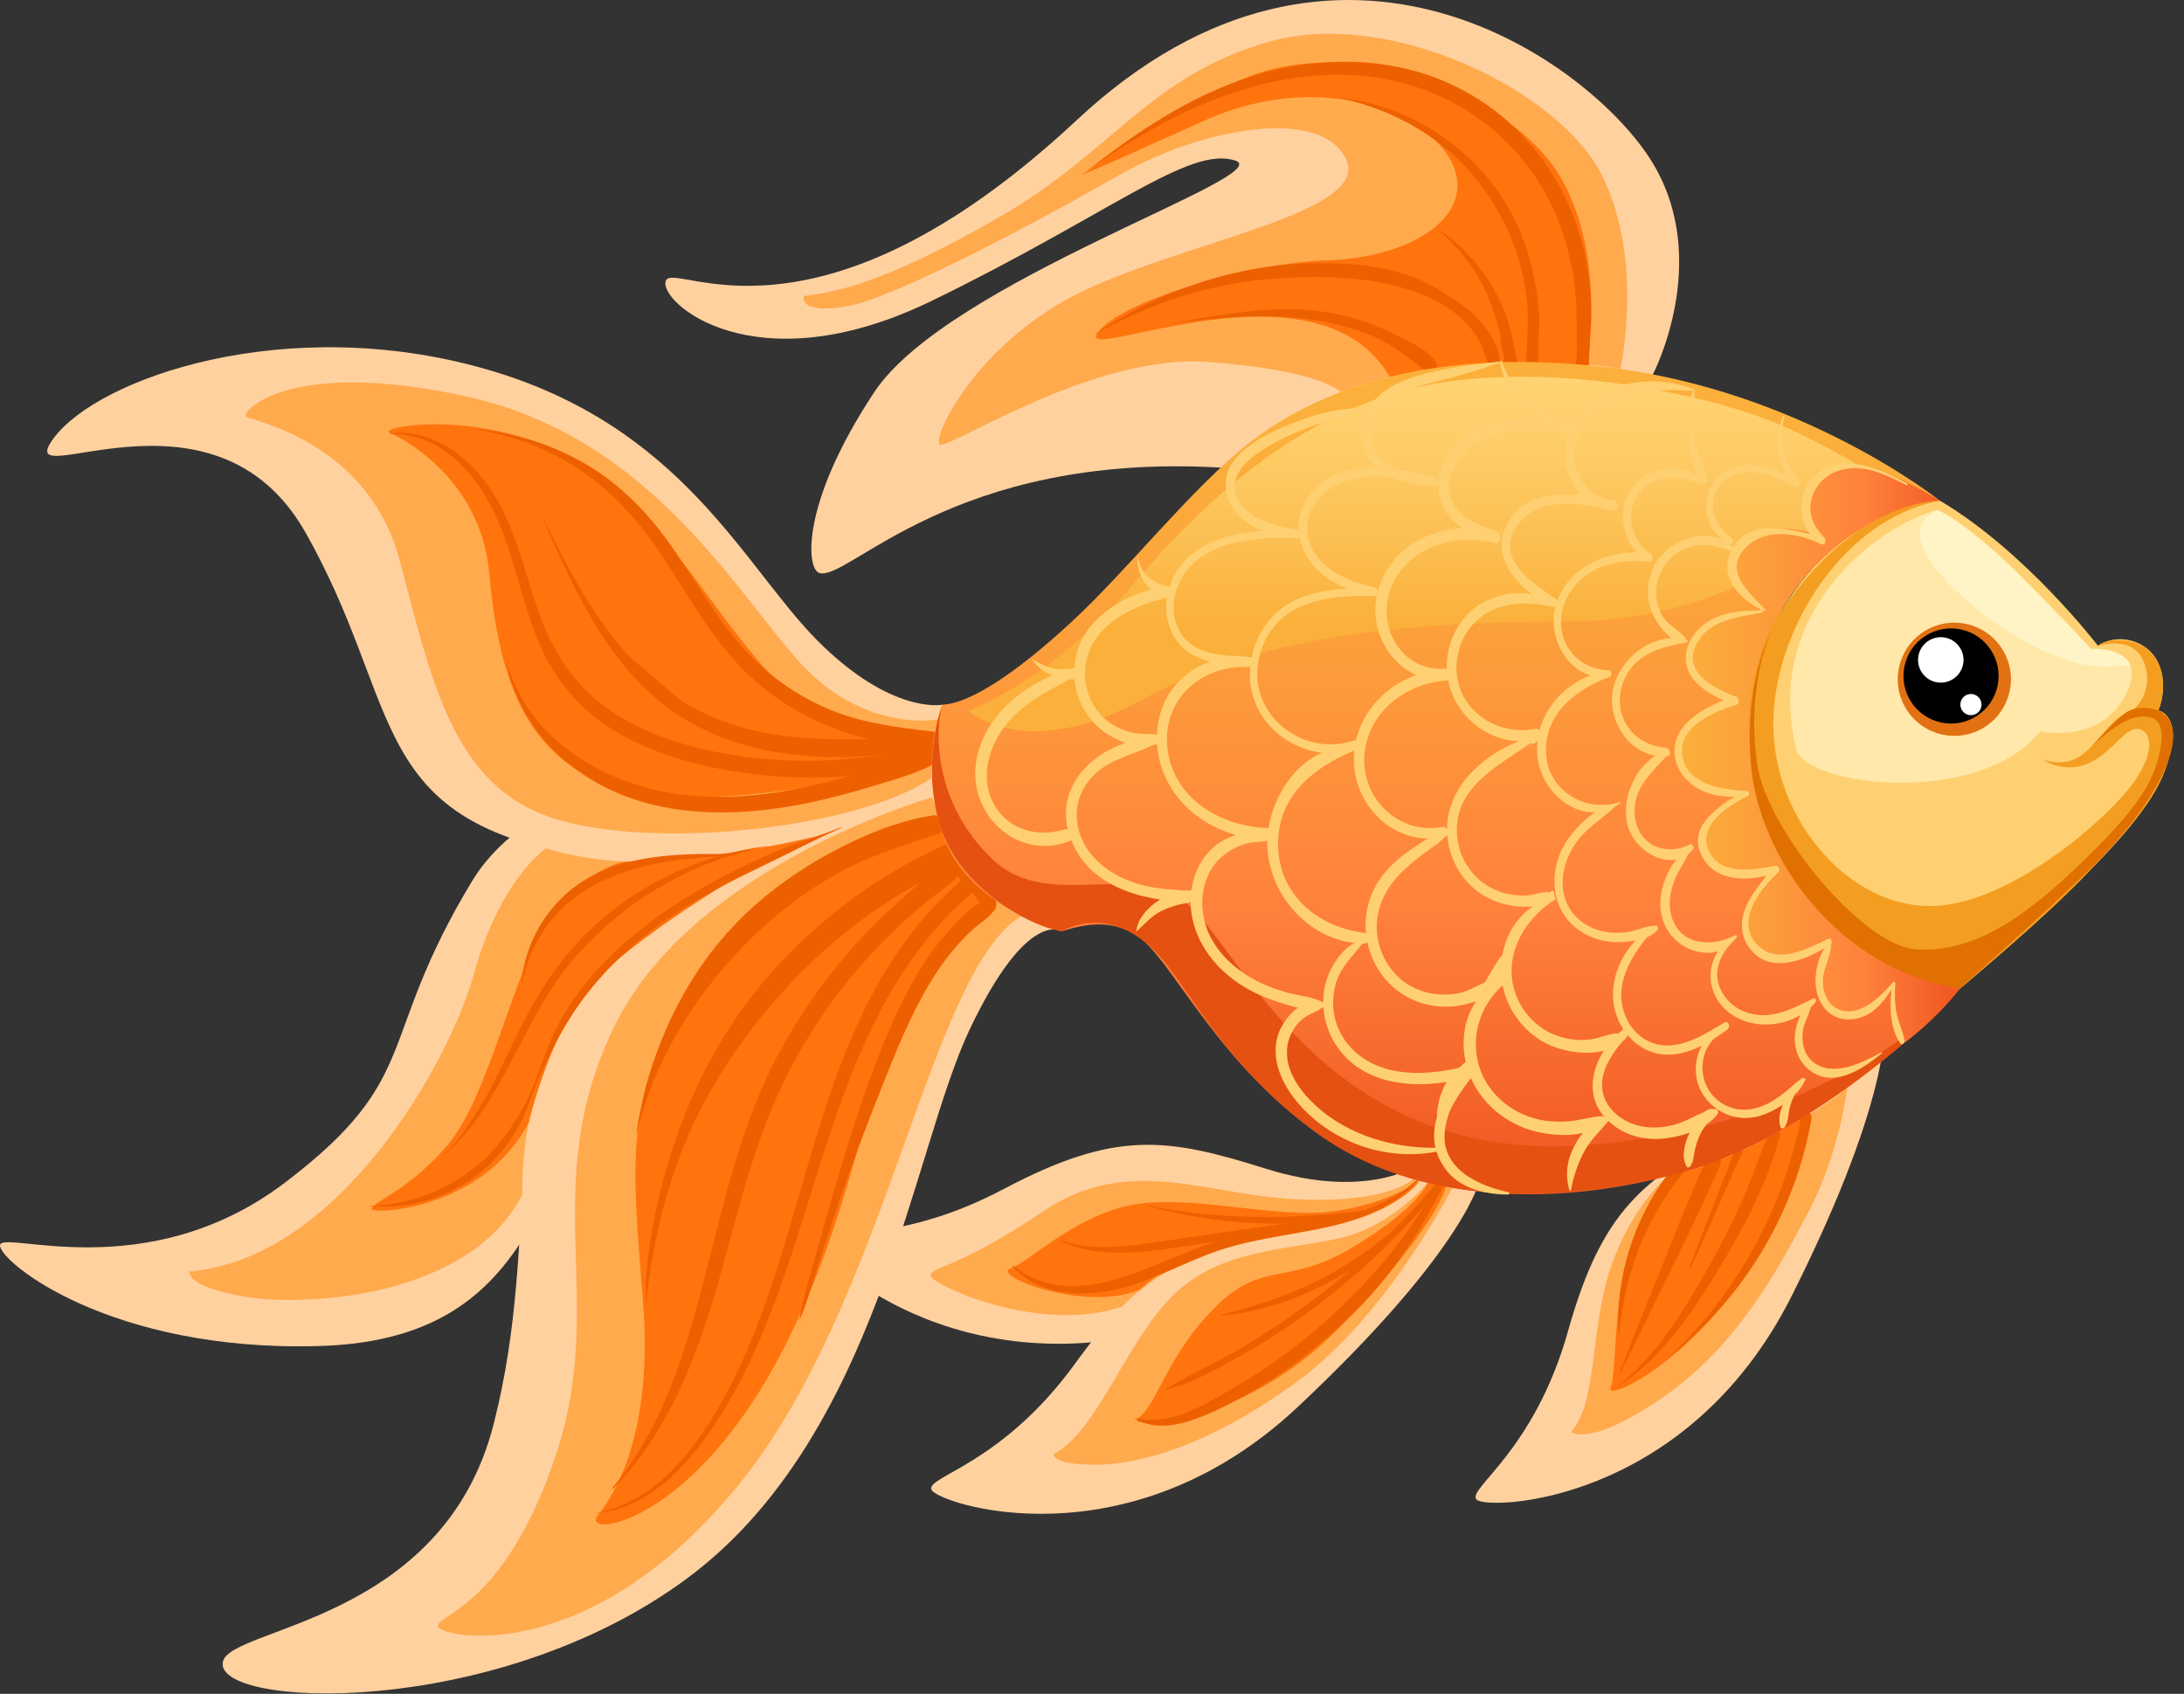 <svg width="196" height="152" viewBox="0 0 196 152" fill="none" xmlns="http://www.w3.org/2000/svg">
<rect x="0" y="0" width="196" height="152" fill="#333333" stroke="none"/>
<path d="M164.787 91.635C164.787 91.635 163.903 96.952 155.684 101.376C147.466 105.801 143.781 108.559 140.732 119.418C137.682 130.278 131.677 133.565 132.5 134.56C133.322 135.556 151.356 135.105 160.808 116.267C170.261 97.432 169.107 91.227 169.107 91.227C169.107 91.227 166.068 88.714 164.787 91.635Z" fill="#FFD19F"/>
<path d="M149.773 105.499C149.773 105.499 146.625 107.886 144.633 113.514C142.641 119.143 143.42 125.813 140.996 128.497C140.996 128.497 142.555 129.968 149.137 125.466C155.719 120.961 159.444 114.206 162.301 108.751C165.158 103.296 165.775 97.59 165.775 97.59C165.775 97.59 162.189 101.291 149.773 105.496V105.499Z" fill="#FFAA4D"/>
<path d="M150.956 105.203C150.956 105.203 146.886 109.013 145.845 113.517C144.806 118.022 145.065 123.13 144.545 124.516C144.024 125.901 151.762 122.177 156.899 113.862C162.039 105.547 162.125 100.004 162.125 100.004C162.125 100.004 156.104 104.076 150.953 105.2L150.956 105.203Z" fill="#FF740D"/>
<path d="M161.727 99.969C161.671 100.098 161.617 100.226 161.561 100.354C161.524 100.439 161.529 100.552 161.569 100.64C159.93 108.653 155.762 116.223 149.759 121.79C149.754 121.792 149.759 121.8 149.765 121.795C156.512 116.436 161.078 108.898 162.573 100.397C162.661 99.895 161.991 99.342 161.724 99.967L161.727 99.969Z" fill="#ED6000"/>
<path d="M158.878 101.433C157.967 103.486 157.278 105.63 156.368 107.686C155.444 109.771 154.408 111.806 153.281 113.787C151.103 117.616 148.625 121.779 145.057 124.484C145.047 124.492 145.057 124.505 145.068 124.497C148.918 122.059 151.612 118.188 153.962 114.356C156.315 110.522 158.63 106.236 159.748 101.855C159.885 101.321 159.148 100.829 158.881 101.43L158.878 101.433Z" fill="#ED6000"/>
<path d="M154.44 103.569C154.4 103.318 154.221 103.093 153.941 103.205C153.257 103.48 153.11 104.1 152.825 104.743C152.443 105.603 152.08 106.468 151.706 107.331C150.916 109.16 150.197 111.018 149.455 112.866C148.059 116.334 146.638 119.798 145.311 123.293C145.3 123.322 145.34 123.33 145.351 123.306C146.993 120.078 148.555 116.81 150.147 113.558C150.977 111.859 151.834 110.172 152.619 108.45C153.014 107.579 153.412 106.711 153.805 105.841C154.146 105.085 154.571 104.415 154.44 103.571V103.569Z" fill="#ED6000"/>
<path d="M151.039 103.686C147.159 107.974 144.943 113.861 145.266 119.664C145.266 119.701 145.327 119.688 145.33 119.658C145.816 113.992 147.947 108.756 151.714 104.471C152.117 104.011 151.514 103.162 151.039 103.688V103.686Z" fill="#ED6000"/>
<path d="M156.298 102.111C155.767 102.749 155.545 103.633 155.244 104.397C154.833 105.443 154.421 106.49 154.01 107.537C153.201 109.601 152.411 111.67 151.618 113.739C151.583 113.827 151.711 113.841 151.743 113.766C152.616 111.822 153.495 109.884 154.352 107.934C154.787 106.946 155.222 105.956 155.655 104.965C156.042 104.081 156.565 103.208 156.688 102.247C156.718 102.02 156.424 101.956 156.296 102.108L156.298 102.111Z" fill="#ED6000"/>
<path d="M127.058 104.634C127.058 104.634 122.54 107.681 113.625 104.885C104.709 102.089 100.143 101.374 90.058 106.711C79.973 112.046 73.421 110.044 73.255 111.317C73.09 112.594 85.85 125.122 106.207 118.831C126.567 112.54 130.332 107.427 130.332 107.427C130.332 107.427 130.083 103.526 127.055 104.631L127.058 104.634Z" fill="#FFD19F"/>
<path d="M128.692 104.505C128.692 104.505 126.03 109.192 116.789 110.513C107.547 111.835 103.139 113.154 96.533 122.297C89.927 131.439 83.158 132.454 83.588 133.674C84.018 134.894 101.102 140.683 116.465 126.259C131.829 111.835 132.887 105.614 132.887 105.614C132.887 105.614 130.9 102.209 128.692 104.508V104.505Z" fill="#FFD19F"/>
<path d="M128.177 106.068C128.177 106.068 125.058 109.966 120.295 111.09C115.531 112.217 109.47 112.044 105.224 116.286C100.982 120.529 98.554 128.326 94.571 130.489C94.571 130.489 94.224 131.354 98.034 131.442C101.844 131.528 108.266 129.92 116.394 123.995C124.524 118.067 130.329 106.605 130.329 106.605C130.329 106.605 129.384 106.586 128.171 106.068H128.177Z" fill="#FFAA4D"/>
<path d="M126.791 105.812C126.791 105.812 124.799 107.974 116.487 107.627C108.172 107.28 101.331 103.47 93.537 108.754C85.743 114.038 83.223 113.691 83.572 114.556C83.925 115.421 93.366 119.755 100.728 117.242C100.728 117.242 102.952 114.684 107.729 112.54C112.506 110.399 116.885 110.919 119.913 109.889C122.941 108.855 125.226 107.945 127.44 105.99L126.794 105.814L126.791 105.812Z" fill="#FFAA4D"/>
<path d="M128.177 106.068C128.177 106.068 127.397 108.319 121.421 111.913C115.446 115.507 113.368 112.997 109.037 117.325C104.706 121.656 103.841 126.072 102.196 127.199C100.552 128.326 111.398 128.259 120.297 119.037C129.197 109.814 129.76 106.468 129.76 106.468C129.76 106.468 128.786 106.415 128.179 106.068H128.177Z" fill="#FF740D"/>
<path d="M127.437 105.988C127.437 105.988 124.065 108.319 118.933 108.775C113.801 109.229 106.266 107.088 101.265 108.19C96.263 109.296 92.432 113.192 90.678 113.84C88.923 114.489 97.497 117.803 102.303 115.723C102.303 115.723 104.253 113.707 107.724 112.537C111.195 111.371 115.705 110.716 117.224 110.457C118.743 110.201 124.508 109.368 127.435 105.985L127.437 105.988Z" fill="#FF740D"/>
<path d="M129.186 105.865C129.165 105.908 129.138 105.95 129.117 105.993C129.058 106.001 128.997 106.036 128.94 106.102C127.645 107.667 126.268 109.162 124.826 110.594C123.325 111.83 121.718 112.941 120.089 113.918C116.81 115.886 113.264 117.055 109.579 117.99C109.55 117.998 109.537 118.054 109.577 118.051C113.545 117.76 117.454 116.201 120.85 114.185C120.943 114.129 121.032 114.073 121.122 114.017C120.174 114.828 119.203 115.613 118.215 116.374C116.081 118.011 113.841 119.496 111.539 120.882C109.299 122.23 106.856 123.266 104.65 124.657C104.621 124.676 104.618 124.735 104.666 124.721C107.12 124.088 109.531 122.689 111.721 121.448C113.988 120.163 116.159 118.703 118.241 117.138C121.76 114.492 124.957 111.475 127.859 108.177C125.146 112.546 121.536 116.447 117.622 119.723C115.411 121.571 113.024 123.194 110.533 124.641C107.857 126.195 105.029 127.968 101.833 127.247C101.825 127.247 101.815 127.258 101.823 127.263C104.335 128.887 107.825 127.229 110.172 126.059C112.885 124.705 115.422 123.034 117.785 121.135C120.233 119.167 122.551 116.949 124.497 114.473C126.476 111.958 128.169 109.066 129.653 106.233C129.84 105.878 129.402 105.472 129.194 105.865H129.186Z" fill="#ED6000"/>
<path d="M127.33 105.723C125.939 107.039 124.321 107.92 122.58 108.553C122.292 108.612 122.006 108.668 121.718 108.724C115.445 109.426 109.152 109.461 102.936 108.158C102.917 108.153 102.896 108.185 102.92 108.193C106.984 109.317 111.224 109.907 115.435 109.787C113.427 110.081 111.414 110.35 109.403 110.641C106.957 110.994 104.511 111.373 102.06 111.699C99.729 112.008 97.409 112.059 95.153 111.304C95.123 111.293 95.086 111.344 95.118 111.36C99.379 113.341 104.514 112.038 108.952 111.44C109.019 111.432 109.085 111.424 109.149 111.413C103.304 113.223 96.608 118.024 90.899 113.576C90.872 113.557 90.83 113.6 90.854 113.624C92.931 115.95 96.183 116.363 99.123 115.918C102.669 115.378 105.849 113.442 109.2 112.278C113.771 110.687 118.949 110.727 123.272 108.751C123.573 108.633 123.875 108.508 124.171 108.374C124.217 108.353 124.236 108.305 124.228 108.27C125.368 107.645 126.438 106.852 127.405 105.811C127.461 105.75 127.392 105.667 127.328 105.726L127.33 105.723Z" fill="#ED6000"/>
<path d="M148.336 33.598C148.336 33.598 153.642 23.489 148.336 14.656C143.031 5.823 120.167 -11.196 96.653 10.758C73.14 32.711 60.537 23.358 59.76 25.176C58.981 26.995 67.597 34.789 83.621 26.995C99.644 19.201 106.658 13.094 110.816 14.394C114.973 15.695 85.094 25.176 78.467 35.179C71.843 45.181 72.35 51.063 73.53 51.418C76.128 52.198 85.407 40.564 109.542 41.963C133.677 43.362 148.336 33.595 148.336 33.595V33.598Z" fill="#FFD19F"/>
<path d="M145.428 33.114C145.428 33.114 147.578 23.358 143.768 15.737C139.957 8.117 124.802 0.755 114.063 3.698C103.323 6.643 99.946 13.572 89.727 19.459C79.508 25.35 75.089 26.215 72.147 26.562C72.147 26.562 71.541 28.207 75.872 27.515C80.203 26.824 93.278 19.806 100.554 15.649C107.83 11.492 118.655 9.5 120.821 14.349C122.986 19.198 105.577 21.796 96.485 26.474C87.391 31.152 83.61 39.379 84.331 39.897C85.052 40.417 98.044 31.726 108.351 32.476C118.658 33.227 120.303 35.184 120.303 35.184C120.303 35.184 130.9 30.658 145.434 33.112L145.428 33.114Z" fill="#FFAA4D"/>
<path d="M142.446 32.7C142.446 32.7 144.198 23.035 140.04 15.889C135.883 8.744 121.333 2.443 110.874 7.38C100.416 12.317 99.377 14.266 97.105 15.694C97.105 15.694 97.43 15.63 108.081 10.824C118.735 6.018 128.738 10.303 130.492 15.046C132.246 19.788 126.075 23.165 119.125 23.36C112.175 23.555 100.354 27.064 98.469 29.921C96.587 32.778 118.228 22.631 124.716 33.811C124.716 33.811 133.255 33.461 142.443 32.703L142.446 32.7Z" fill="#FF740D"/>
<path d="M142.737 26.509C142.617 24.471 142.24 22.437 141.594 20.498C140.31 16.643 138.006 13.137 134.887 10.52C128.019 4.758 118.719 4.368 110.589 7.463C105.807 9.284 101.508 12.229 97.505 15.372C97.5 15.374 97.505 15.382 97.51 15.377C104.664 10.221 113.27 5.991 122.332 6.817C130.345 7.545 137.271 12.683 140.022 20.285C140.721 22.218 141.18 24.226 141.383 26.274C141.485 27.315 141.498 28.356 141.493 29.403C141.487 30.487 141.597 31.51 141.423 32.594C141.357 33.005 141.971 33.085 142.051 32.687C142.254 31.673 142.62 30.65 142.721 29.625C142.822 28.597 142.804 27.539 142.742 26.509H142.737Z" fill="#ED6000"/>
<path d="M137.469 23.993C136.793 21.235 135.581 18.536 133.803 16.309C130.532 12.213 125.662 9.415 120.45 8.816C120.436 8.816 120.426 8.838 120.442 8.843C125.307 9.922 129.83 12.544 132.85 16.554C134.449 18.677 135.688 21.051 136.396 23.617C136.745 24.888 136.983 26.191 137.079 27.507C137.178 28.864 137.036 30.193 137.026 31.55C137.023 32.014 137.669 32.354 137.816 31.771C138.43 29.304 138.067 26.431 137.469 23.996V23.993Z" fill="#ED6000"/>
<path d="M134.174 32.255C133.413 29.243 130.793 26.746 128.083 25.408C124.943 23.86 121.317 23.571 117.867 23.622C110.952 23.724 103.905 26.127 98.21 30.006C98.202 30.012 98.21 30.025 98.218 30.02C103.248 27.163 108.821 25.363 114.61 24.984C117.56 24.792 120.535 24.784 123.459 25.277C124.866 25.515 126.273 25.884 127.597 26.423C130.858 27.753 132.545 29.536 133.688 32.465C133.821 32.807 134.257 32.559 134.176 32.249L134.174 32.255Z" fill="#ED6000"/>
<path d="M128.462 32.708C128.446 32.652 128.428 32.596 128.412 32.54C128.377 32.43 128.294 32.377 128.203 32.366C125.8 29.76 121.966 28.409 118.546 27.942C114.076 27.333 109.459 28.254 105.067 29.031C105.061 29.031 105.061 29.042 105.067 29.039C109.382 28.462 113.713 28.054 118.041 28.738C119.865 29.026 121.659 29.483 123.349 30.233C125.055 30.988 126.414 32.054 127.835 33.237C128.19 33.533 128.575 33.071 128.462 32.703V32.708Z" fill="#ED6000"/>
<path d="M135.464 29.283C135.135 28.084 134.631 26.933 134.006 25.857C132.751 23.686 131.029 21.865 128.949 20.471C128.941 20.466 128.927 20.48 128.935 20.485C130.788 22.028 132.292 23.953 133.325 26.135C133.851 27.246 134.241 28.418 134.537 29.611C134.713 30.316 134.657 31.657 135.263 32.132C135.381 32.223 135.504 32.196 135.605 32.092C136.209 31.48 135.659 29.993 135.464 29.28V29.283Z" fill="#ED6000"/>
<path d="M128.751 21.158C128.751 21.158 128.732 21.177 128.746 21.177C128.757 21.177 128.765 21.158 128.751 21.158Z" fill="#ED6000"/>
<path d="M138.048 32.286C138.182 30.962 137.976 29.627 137.605 28.345C137.597 28.321 137.557 28.337 137.56 28.361C137.704 29.328 137.712 30.268 137.656 31.213C137.594 31.122 137.498 31.061 137.378 31.069C137.151 31.085 137.036 31.309 137.02 31.509C136.996 31.768 136.975 32.028 136.951 32.289C136.929 32.476 137.087 32.676 137.279 32.666C137.354 32.663 137.415 32.634 137.466 32.594C137.496 32.58 137.52 32.562 137.544 32.543C137.533 32.658 137.52 32.773 137.509 32.887C137.477 33.184 137.909 33.168 137.957 32.906C137.973 32.821 137.981 32.732 137.995 32.647C138.016 32.61 138.03 32.564 138.035 32.508C138.04 32.433 138.04 32.359 138.046 32.286H138.048Z" fill="#ED6000"/>
<path d="M132.228 28.207C130.591 26.661 128.318 25.55 126.081 25.275C126.054 25.272 126.028 25.315 126.054 25.331C127.523 26.204 129.12 26.829 130.465 27.908C131.208 28.503 131.875 29.203 132.406 29.993C133.082 31 133.266 32.076 133.731 33.184C133.944 33.689 134.465 33.416 134.548 32.997C134.887 31.302 133.378 29.291 132.228 28.204V28.207Z" fill="#ED6000"/>
<path d="M135.987 31.622C135.947 31.456 135.909 31.293 135.869 31.128C135.843 30.994 135.813 30.863 135.776 30.73C135.704 30.482 135.485 30.522 135.351 30.671C135.183 30.628 134.962 30.759 134.937 30.986C134.871 31.595 134.916 32.191 135.052 32.786C135.119 33.074 135.48 32.97 135.581 32.759C135.618 32.764 135.656 32.759 135.693 32.748C135.698 32.754 135.701 32.759 135.704 32.765C135.848 32.93 136.088 32.746 136.123 32.583C136.195 32.263 136.062 31.934 135.984 31.622H135.987Z" fill="#ED6000"/>
<path d="M142.609 28.826C142.601 28.767 142.529 28.797 142.518 28.837C142.168 30.151 142.115 31.603 141.973 32.952C141.973 32.952 141.979 32.946 141.981 32.946C141.949 33.376 142.561 33.419 142.577 32.973C142.622 31.624 142.785 30.166 142.606 28.826H142.609Z" fill="#ED6000"/>
<path d="M128.967 32.722C128.511 31.635 126.983 30.928 125.987 30.407C124.735 29.75 123.437 29.2 122.054 28.896C122.038 28.893 122.014 28.917 122.036 28.928C123.347 29.574 124.639 30.233 125.822 31.101C126.369 31.504 126.898 31.932 127.408 32.38C127.822 32.743 128.099 33.112 128.647 33.221C128.887 33.269 129.047 32.909 128.967 32.725V32.722Z" fill="#ED6000"/>
<path d="M83.671 67.49C83.671 67.49 51.056 64.67 42.351 79.092C33.646 93.51 38.063 96.629 25.593 106.113C13.121 115.598 0 110.268 0 111.763C0 113.259 9.874 121.312 28.581 120.794C47.288 120.273 48.449 106.904 55.082 94.044C61.715 81.185 84.176 73.41 84.176 73.41C84.176 73.41 86.667 69.663 83.671 67.493V67.49Z" fill="#FFD19F"/>
<path d="M95.289 83.572C95.289 83.572 92.237 81.428 87.041 92.34C81.845 103.253 78.857 128.975 61.579 141.706C44.3 154.437 19.054 153.267 20.007 149.11C20.723 145.986 39.753 145.601 44.3 127.805C48.847 110.009 43.897 97.552 54.174 87.144C64.452 76.736 83.62 71.556 83.62 71.556C83.62 71.556 97.043 72.595 95.292 83.572H95.289Z" fill="#FFD19F"/>
<path d="M84.571 63.242C84.571 63.242 80.024 64.152 73.399 57.525C66.775 50.9 61.317 38.169 43.52 33.101C25.724 28.036 8.836 33.881 4.806 39.336C0.78 44.791 19.097 33.101 27.412 47.779C35.726 62.459 33.128 72.272 48.975 76.133C64.825 79.997 83.618 71.551 83.618 71.551C83.618 71.551 87.818 65.706 84.571 63.236V63.242Z" fill="#FFD19F"/>
<path d="M83.618 71.556C83.618 71.556 62.009 77.748 55.082 92.212C48.153 106.676 54.562 116.548 49.886 130.579C45.208 144.611 38.8 144.955 39.321 145.994C39.841 147.033 53.008 149.601 66.342 133.177C79.677 116.753 83.356 87.203 91.65 82.218C91.65 82.218 87.514 80.653 83.621 71.559L83.618 71.556Z" fill="#FFAA4D"/>
<path d="M84.325 64.542C84.325 64.542 77.426 65.971 71.45 59.084C65.474 52.198 57.808 39.077 41.83 35.571C25.852 32.063 21.564 37 22.085 37.389C22.605 37.779 32.998 39.598 35.855 50.252C38.712 60.905 40.533 70.387 49.496 73.375C58.46 76.363 77.012 74.355 83.57 69.829C83.57 69.829 83.495 67.338 84.325 64.542Z" fill="#FFAA4D"/>
<path d="M48.975 76.135C48.975 76.135 44.874 78.958 42.573 87.272C40.271 95.587 30.29 113.007 17.017 114.099C17.017 114.099 16.544 115.464 22.042 116.372C27.54 117.282 42.201 116.42 46.888 107.173C46.888 107.173 46.324 97.379 52.348 89.208C58.372 81.038 74.593 74.68 74.593 74.68C74.593 74.68 60.535 79.636 48.973 76.135H48.975Z" fill="#FFAA4D"/>
<path d="M84.176 73.406C84.176 73.406 67.941 79.091 61.837 88.834C55.731 98.578 56.839 105.44 57.715 116.884C58.591 128.328 55.344 133.914 53.654 135.991C51.966 138.069 62.227 137.145 70.542 120.59C78.857 104.035 76.259 93.771 89.249 80.912C89.249 80.912 85.73 78.421 84.178 73.409L84.176 73.406Z" fill="#FF740D"/>
<path d="M84.248 65.618C84.248 65.618 80.256 67.917 73.255 63.89C66.254 59.864 61.792 48.361 53.186 42.326C44.578 36.292 33.777 38.3 34.947 38.818C36.116 39.338 43.131 42.919 43.91 51.456C44.69 59.992 46.767 68.566 56.121 70.905C65.474 73.244 83.626 68.349 83.626 68.349C83.626 68.349 84.168 66.694 84.245 65.618H84.248Z" fill="#FF740D"/>
<path d="M55.958 77.321C55.958 77.321 51.098 78.44 48.327 83.983C45.555 89.526 43.563 98.709 40.186 102.735C36.808 106.762 33.257 107.974 33.345 108.492C33.43 109.013 43.398 108.58 47.464 100.698C47.464 100.698 49.099 93.657 52.351 89.208C55.603 84.763 69.517 76.229 73.255 75.038C73.255 75.038 65.237 77.153 55.958 77.318V77.321Z" fill="#FF740D"/>
<path d="M83.746 73.172C80.515 73.663 77.343 75.004 74.486 76.552C71.49 78.178 68.673 80.208 66.275 82.635C61.213 87.764 58.195 94.624 57.103 101.705C57.101 101.729 57.135 101.726 57.138 101.705C58.818 94.805 62.753 88.616 67.896 83.754C70.2 81.578 72.742 79.679 75.535 78.176C78.334 76.67 81.257 75.834 84.234 74.801C85.182 74.472 84.672 73.028 83.746 73.169V73.172Z" fill="#ED6000"/>
<path d="M89.035 80.333C88.768 80.09 88.459 79.833 88.13 79.606C87.927 79.339 87.684 79.091 87.43 78.862C86.982 78.234 86.624 77.537 86.213 76.883C86.248 76.207 85.465 75.524 84.766 75.836C78.926 78.44 73.621 82.381 69.356 87.133C64.713 92.305 61.544 98.596 59.693 105.28C58.652 109.045 57.907 112.956 57.928 116.876C57.928 116.903 57.971 116.895 57.974 116.873C58.756 110.014 60.454 103.579 63.955 97.574C67.188 92.028 71.565 87.003 76.643 83.075C78.526 81.62 80.512 80.338 82.582 79.195C82.013 79.681 81.476 80.191 80.974 80.626C79.45 81.954 78.005 83.374 76.657 84.88C74.029 87.814 71.741 91.064 69.882 94.538C65.65 102.447 64.366 111.328 61.795 119.819C60.305 124.74 58.297 129.546 54.967 133.522C54.924 133.572 54.999 133.628 55.042 133.583C61.108 127.319 63.538 118.737 65.717 110.532C66.895 106.102 68.163 101.691 70.133 97.539C71.861 93.897 74.05 90.469 76.638 87.376C78.04 85.702 79.554 84.119 81.166 82.648C81.973 81.911 82.806 81.203 83.66 80.525C84.443 79.903 85.332 79.398 85.941 78.618C86.002 78.699 86.066 78.776 86.127 78.856C86.133 78.862 86.138 78.87 86.144 78.875C86.149 78.955 86.157 79.035 86.157 79.118C72.251 91.211 73.169 111.544 64.329 126.585C61.899 130.718 58.452 134.865 53.485 135.781C53.474 135.781 53.474 135.799 53.485 135.797C57.333 135.452 60.361 132.846 62.652 129.912C65.487 126.275 67.525 122.04 69.191 117.76C72.496 109.269 74.331 100.225 78.357 92.012C80.528 87.585 83.345 83.446 87.118 80.234C87.174 80.186 87.214 80.132 87.249 80.074C87.529 80.402 87.78 80.747 87.903 81.062C87.03 81.502 86.253 82.386 85.633 83.016C84.504 84.164 83.532 85.454 82.678 86.818C80.963 89.566 79.687 92.559 78.531 95.576C77.094 99.333 75.941 103.186 74.798 107.039C74.237 108.935 73.698 110.836 73.183 112.743C72.675 114.622 72.035 116.537 71.743 118.465C71.743 118.475 71.757 118.478 71.76 118.467C72.44 116.905 72.884 115.199 73.412 113.581C73.984 111.83 74.555 110.081 75.137 108.332C76.363 104.647 77.754 101.029 79.191 97.421C80.411 94.353 81.655 91.23 83.351 88.388C84.122 87.094 84.987 85.852 85.994 84.728C86.488 84.172 87.019 83.652 87.585 83.171C88.109 82.725 88.691 82.397 89.07 81.855C89.137 81.817 89.193 81.761 89.23 81.71C89.548 81.235 89.452 80.709 89.035 80.333Z" fill="#ED6000"/>
<path d="M75.477 74.251C73.605 74.99 71.669 75.535 69.819 76.328C68.056 77.084 66.329 77.895 64.636 78.795C61.21 80.621 57.971 82.787 55.141 85.454C52.481 87.962 50.319 90.915 49.01 94.343C48.348 96.079 47.843 97.881 46.901 99.497C45.948 101.131 44.853 102.735 43.462 104.03C40.679 106.618 36.875 108.177 33.078 108.212C33.072 108.212 33.07 108.22 33.078 108.22C39.326 108.81 45.141 105.208 47.339 99.326C48.765 95.515 50.508 91.836 53.093 88.664C55.488 85.727 58.436 83.324 61.645 81.332C63.899 79.933 66.27 78.752 68.66 77.604C70.94 76.51 73.178 75.313 75.495 74.299C75.527 74.285 75.511 74.237 75.477 74.253V74.251Z" fill="#ED6000"/>
<path d="M68.924 75.916C67.664 76.074 66.417 76.317 65.191 76.64C60.964 76.584 56.316 76.704 52.626 78.883C49.272 80.864 47.088 84.453 46.794 88.325C46.794 88.341 46.818 88.335 46.821 88.325C47.526 84.568 49.795 81.38 53.146 79.524C56.668 77.575 60.561 77.107 64.492 76.835C59.789 78.205 55.45 80.779 52.068 84.333C49.803 86.712 48.097 89.43 46.647 92.365C44.725 96.257 43.072 100.279 40.023 103.472C40.012 103.483 40.028 103.499 40.041 103.488C45.309 98.77 46.925 91.331 51.496 86.036C55.229 81.713 60.169 78.459 65.605 76.763C65.76 76.752 65.917 76.744 66.072 76.734C66.118 76.731 66.142 76.656 66.086 76.653C66.046 76.653 66.005 76.653 65.966 76.653C66.937 76.362 67.925 76.122 68.927 75.935C68.937 75.935 68.937 75.916 68.927 75.919L68.924 75.916Z" fill="#ED6000"/>
<path d="M84.074 67.74C84.125 67.471 84.042 67.172 83.847 67.025C84.168 66.902 84.213 66.451 83.997 66.237C84.114 66 84.085 65.684 83.786 65.65C80.445 65.281 77.153 64.87 74.048 63.498C70.918 62.112 68.179 60.019 66.011 57.37C63.803 54.67 62.11 51.597 60.083 48.767C58.096 45.99 55.736 43.552 52.796 41.782C49.651 39.888 46.108 38.778 42.452 38.489C42.442 38.489 42.436 38.505 42.45 38.508C45.918 39.002 49.237 40.278 52.142 42.235C55.293 44.361 57.696 47.207 59.744 50.379C61.602 53.252 63.314 56.235 65.546 58.846C67.661 61.322 70.31 63.329 73.268 64.694C74.739 65.375 76.328 65.946 77.954 66.307C73.434 66.421 68.94 66.299 64.614 64.614C63.968 64.363 63.333 64.08 62.713 63.773C62.409 63.623 62.107 63.463 61.808 63.295C61.61 63.183 61.413 63.068 61.218 62.948C59.632 61.596 58.043 60.245 56.457 58.894C55.48 57.834 54.593 56.673 53.771 55.49C51.84 52.713 50.332 49.68 48.818 46.663C48.804 46.639 48.764 46.66 48.775 46.684C51.736 53.402 54.954 60.614 61.501 64.568C66.662 67.687 73.087 68.349 79.129 67.754C75.847 68.237 72.531 68.416 69.204 68.152C64.921 67.813 60.441 66.883 56.607 64.881C52.89 62.94 50.364 59.997 48.802 56.123C47.269 52.326 46.583 48.144 44.471 44.59C42.503 41.285 39.093 38.481 35.043 38.868C35.008 38.871 34.987 38.93 35.032 38.93C39.755 38.89 42.973 42.761 44.698 46.748C46.206 50.235 46.853 54.021 48.308 57.53C49.889 61.337 52.551 64.277 56.209 66.186C59.861 68.096 63.971 69.059 68.045 69.513C70.745 69.815 73.493 69.877 76.213 69.652C74.9 70.023 73.578 70.36 72.243 70.643C68.51 71.428 64.646 71.775 60.852 71.26C54.11 70.341 47.328 66.256 45.456 59.354C45.456 59.348 45.446 59.354 45.448 59.356C46.3 64.058 49.491 67.973 53.613 70.282C59.293 73.463 66.264 73.342 72.462 72.066C74.443 71.658 76.395 71.129 78.331 70.544C80.224 69.97 82.184 69.455 83.925 68.501C84.213 68.344 84.229 67.978 84.074 67.738V67.74Z" fill="#ED6000"/>
<path d="M84.571 63.242C87.038 63.111 91.067 60.513 96.133 55.837C101.198 51.159 106.885 43.886 111.966 39.859C117.048 35.833 126.922 30.896 144.328 32.973C161.735 35.05 174.079 44.925 174.079 44.925C174.079 44.925 161.738 46.225 157.839 59.733C153.941 73.244 164.074 82.987 168.231 85.585C172.389 88.183 175.897 88.704 175.897 88.704C175.897 88.704 164.466 101.435 150.956 105.203C137.445 108.97 125.624 107.152 117.763 101.371C109.902 95.59 105.876 87.796 103.15 84.936C100.421 82.079 97.174 82.987 95.292 83.572C95.292 83.572 86.718 81.428 84.574 74.803C82.43 68.179 84.574 63.242 84.574 63.242H84.571Z" fill="url(#paint0_linear_191_2483)"/>
<path d="M193.696 63.76C193.696 63.76 194.65 61.682 193.696 59.517C192.743 57.351 189.929 56.788 188.284 57.957C188.284 57.957 181.788 49.469 174.082 44.922C174.082 44.922 164.077 45.651 158.969 56.633C153.861 67.613 159.756 76.841 161.465 78.985C163.174 81.129 167.761 87.102 175.903 88.704C175.903 88.704 189.371 77.532 192.703 72.032C196.038 66.531 195.17 64.28 193.699 63.76H193.696Z" fill="#FFD071"/>
<path d="M174.079 44.924C174.079 44.924 166.814 44.689 160.01 54.636C153.207 64.582 158.576 79.478 166.458 84.415C174.341 89.353 175.897 88.704 175.897 88.704C175.897 88.704 183.828 82.154 187.448 78.213C191.069 74.272 193.849 71.578 194.714 67.751C195.579 63.925 193.696 63.762 193.696 63.762C193.696 63.762 191.229 62.819 189.149 65.353C187.072 67.887 185.902 68.926 183.336 68.178C183.336 68.178 185.059 69.38 187.168 68.6C189.28 67.821 190.351 65.775 191.488 65.45C192.626 65.124 193.955 66.715 191.488 70.192C189.021 73.665 180.049 81.374 173.099 81.31C166.149 81.246 159.692 74.186 159.174 65.97C158.654 57.754 164.728 46.743 174.082 44.924H174.079Z" fill="#F49E21"/>
<path d="M188.281 57.957C188.281 57.957 191.549 56.876 192.46 59.57C193.37 62.267 191.36 63.775 191.36 63.775C191.36 63.775 193.034 63.41 193.694 63.759C193.694 63.759 194.823 61.151 193.429 59.028C192.035 56.905 188.81 57.316 188.279 57.955L188.281 57.957Z" fill="#F49E21"/>
<path d="M84.571 63.242C84.571 63.242 82.707 68.104 84.256 73.727C85.805 79.351 92.039 83.054 95.289 83.572C95.289 83.572 98.512 81.463 102.421 84.272C106.33 87.081 108.3 94.159 117.763 101.371C127.226 108.58 140.39 107.974 150.956 105.203C161.521 102.431 173.646 91.692 175.897 88.704C175.897 88.704 165.591 100.789 142.726 102.736C119.862 104.682 111.98 86.581 107.131 81.647C102.282 76.71 94.309 82.026 89.115 77.15C83.925 72.275 83.831 65.885 84.568 63.244L84.571 63.242Z" fill="#E55110"/>
<path d="M86.91 63.778C86.91 63.778 94.336 61.164 101.796 52.328C109.256 43.496 118.481 35.886 129.771 34.27C141.06 32.655 153.036 35.656 157.885 37.389C162.733 39.122 168.899 42.932 169.15 43.365C169.403 43.797 157.885 55.663 141.343 55.749C124.802 55.834 112.85 57.22 102.37 62.852C91.89 68.48 86.91 63.778 86.91 63.778Z" fill="url(#paint1_linear_191_2483)"/>
<path d="M187.654 58.241C187.654 58.241 177.651 47.133 173.817 45.769C173.817 45.769 168.49 47.069 164.205 52.655C159.917 58.241 160.373 64.019 161.217 67.268C162.061 70.518 177.585 72.504 183.107 65.621C183.107 65.621 188.498 66.831 190.783 62.334C192.722 58.521 188.821 58.112 187.654 58.241Z" fill="#FFE8A9"/>
<path d="M174.079 44.925C174.079 44.925 166.675 40.054 163.556 42.457C160.437 44.86 163.556 48.043 163.556 48.043C163.556 48.043 157.06 46.03 155.631 49.149C154.203 52.267 158.034 54.865 158.034 54.865C158.034 54.865 152.643 54.462 151.669 58.011C150.694 61.559 155.957 62.857 155.957 62.857C155.957 62.857 151.017 63.442 150.694 67.209C150.371 70.977 156.347 70.913 156.347 70.913C156.347 70.913 151.994 73.185 152.838 76.173C153.682 79.161 159.009 78.381 159.009 78.381C159.009 78.381 154.779 81.564 156.926 84.878C159.073 88.191 164.01 84.878 164.01 84.878C164.01 84.878 161.933 88.45 163.946 90.658C165.959 92.867 170.57 88.191 170.57 88.191C170.57 88.191 168.995 92.1 170.984 93.523C170.984 93.523 173.622 91.633 175.897 88.709C175.897 88.709 169.697 87.703 163.735 82.229C157.775 76.758 155.14 65.746 158.341 57.717C161.543 49.691 169.465 45.058 174.076 44.927L174.079 44.925Z" fill="url(#paint2_linear_191_2483)"/>
<path d="M177.667 65.496C180.174 64.238 181.187 61.187 179.93 58.679C178.672 56.172 175.62 55.16 173.113 56.417C170.606 57.675 169.593 60.727 170.851 63.234C172.108 65.741 175.16 66.754 177.667 65.496Z" fill="#E27113"/>
<path d="M179.269 61.547C179.758 59.24 178.285 56.974 175.978 56.485C173.671 55.996 171.405 57.469 170.916 59.776C170.427 62.083 171.9 64.349 174.207 64.838C176.514 65.327 178.78 63.854 179.269 61.547Z" fill="black"/>
<path d="M176.196 59.484C176.342 58.367 175.555 57.343 174.438 57.197C173.321 57.05 172.297 57.837 172.15 58.954C172.004 60.071 172.791 61.096 173.908 61.242C175.025 61.388 176.05 60.601 176.196 59.484Z" fill="white"/>
<path d="M176.88 64.179C177.405 64.179 177.83 63.753 177.83 63.228C177.83 62.703 177.405 62.278 176.88 62.278C176.355 62.278 175.929 62.703 175.929 63.228C175.929 63.753 176.355 64.179 176.88 64.179Z" fill="white"/>
<path d="M171.171 43.394C168.976 42.227 166.186 40.855 163.724 42.059C161.495 43.149 161.067 46.072 162.429 47.91C159.967 47.367 157.065 46.684 155.548 49.122C155.54 49.106 155.53 49.09 155.514 49.076C155.369 48.951 155.22 48.841 155.068 48.74C155.105 48.759 155.137 48.783 155.174 48.801C155.524 48.975 155.655 48.398 155.372 48.227C153.377 47.015 153.049 44.174 155.166 42.866C157.081 41.683 159.385 42.796 161.166 43.675C161.465 43.822 161.642 43.354 161.46 43.157C160.015 41.581 159.567 39.483 160.146 37.392C160.168 37.314 160.058 37.298 160.029 37.362C159.27 39.071 159.447 41.013 160.349 42.593C158.128 41.624 155.372 40.996 153.778 43.306C152.587 45.031 153.068 47.423 154.769 48.564C152.339 47.263 149.14 48.815 148.197 51.373C147.717 52.676 147.808 54.12 148.446 55.354C148.729 55.898 149.327 56.782 150.013 57.274C147.471 57.348 145.113 59.594 144.724 62.08C144.326 64.6 146.024 67.377 148.555 67.815C146.529 69.121 145.426 71.986 146.128 74.248C146.665 75.972 148.691 77.489 150.451 77.129C149.8 77.916 149.343 78.963 149.143 79.841C148.857 81.112 148.998 82.501 149.735 83.598C150.448 84.664 151.629 85.382 152.91 85.489C153.388 85.529 153.81 85.489 154.192 85.371C153.105 86.931 153.311 89.184 154.873 90.615C156.667 92.263 159.529 92.319 161.577 91.093C161.34 91.598 161.185 92.153 161.118 92.575C160.934 93.753 161.27 95.032 162.168 95.844C164.365 97.838 167.041 96.014 168.883 94.53C168.942 94.482 168.899 94.396 168.829 94.436C167.206 95.344 164.509 96.717 162.734 95.315C161.906 94.663 161.671 93.593 161.788 92.583C161.879 91.801 162.32 91.118 162.512 90.383C162.662 90.242 162.803 90.092 162.934 89.932C163.035 89.809 162.961 89.499 162.758 89.596C160.862 90.493 159.046 91.561 156.875 90.893C155.719 90.538 154.774 89.718 154.323 88.578C153.762 87.158 154.344 85.836 155.252 84.768C155.428 84.613 155.594 84.434 155.754 84.234C155.781 84.207 155.807 84.18 155.834 84.154C155.847 84.14 155.85 84.124 155.85 84.108C155.925 84.01 155.863 83.857 155.73 83.93C153.746 84.968 150.95 84.893 150.083 82.464C149.695 81.385 149.834 80.234 150.211 79.171C150.528 78.277 151.116 77.497 151.498 76.64C151.645 76.528 151.783 76.397 151.92 76.245C152.061 76.085 151.925 75.647 151.669 75.775C149.324 76.95 146.806 75.695 146.699 72.969C146.611 70.683 148.179 69.391 149.546 67.861C149.562 67.861 149.578 67.861 149.597 67.861C150.064 67.823 149.885 67.132 149.487 67.102C146.569 66.883 144.681 64.288 145.607 61.428C146.465 58.785 148.91 58.064 151.372 57.645C151.458 57.631 151.49 57.482 151.396 57.453C151.362 57.442 151.324 57.434 151.289 57.423C151.297 57.348 151.279 57.271 151.231 57.215C150.574 56.462 149.666 56.117 149.143 55.18C148.521 54.064 148.459 52.758 148.945 51.581C149.42 50.427 150.342 49.52 151.532 49.127C152.854 48.692 154.072 48.98 155.343 49.423C155.353 49.429 155.364 49.426 155.377 49.426C154.229 51.648 156.045 53.736 157.997 54.657C158.101 54.886 156.902 54.806 156.798 54.812C156.432 54.828 156.069 54.862 155.708 54.921C154.91 55.052 154.101 55.29 153.402 55.709C152.464 56.27 151.674 57.167 151.399 58.24C150.798 60.582 152.766 61.997 154.667 62.843C152.486 63.746 149.994 65.204 150.31 67.863C150.454 69.073 151.276 70.088 152.293 70.707C153.402 71.383 154.547 71.508 155.754 71.495C153.778 72.611 151.471 74.41 152.745 76.846C153.882 79.019 156.408 79.056 158.536 78.589C157.054 80.405 155.415 82.749 156.942 84.984C158.603 87.411 161.687 86.322 163.764 85.078C163.158 85.924 162.907 87.257 162.931 88.159C162.958 89.23 163.404 90.37 164.306 90.997C165.286 91.678 166.581 91.595 167.601 91.045C168.557 90.53 169.15 89.676 169.745 88.816C169.564 90.399 169.644 92.324 170.53 93.617C170.701 93.865 170.966 93.555 170.923 93.35C170.733 92.434 170.301 91.593 170.154 90.661C170.031 89.868 170.026 89.075 170.1 88.276C170.116 88.116 169.954 88.055 169.852 88.175C168.736 89.513 166.52 91.622 164.659 90.386C163.868 89.862 163.564 88.864 163.596 87.953C163.633 86.837 164.346 85.785 164.338 84.693C164.453 84.504 164.317 84.132 164.077 84.247C162.28 85.107 159.596 86.578 157.815 84.896C155.604 82.808 157.919 79.785 159.596 78.282C159.804 78.095 159.634 77.652 159.343 77.703C157.505 78.013 154.619 78.611 153.468 76.589C152.09 74.168 155.113 72.269 156.843 71.447C157.02 71.364 157.014 70.995 156.79 70.982C154.766 70.883 151.605 70.488 151.033 68.101C150.35 65.252 153.77 63.901 155.855 63.239C156.162 63.14 156.058 62.614 155.799 62.52C153.77 61.783 150.793 60.243 152.347 57.613C153.559 55.559 156.104 55.373 158.213 54.956C158.24 54.951 158.256 54.911 158.237 54.892C158.176 54.828 158.114 54.761 158.053 54.697C158.165 54.748 158.274 54.796 158.387 54.839C158.44 54.86 158.496 54.788 158.456 54.742C157.121 53.298 154.731 51.431 156.475 49.351C158.181 47.311 161.252 47.773 163.382 48.817C163.756 49.002 163.973 48.508 163.714 48.243C162.752 47.263 162.178 46.003 162.613 44.633C162.961 43.541 163.804 42.655 164.883 42.276C167.075 41.504 169.179 42.559 171.104 43.544C171.182 43.584 171.254 43.445 171.171 43.402V43.394Z" fill="#FFD071"/>
<path d="M161.887 96.751C161.866 96.757 161.847 96.767 161.826 96.775C161.815 96.722 161.764 96.687 161.706 96.738C161.636 96.796 161.564 96.866 161.489 96.935C161.15 97.144 160.872 97.448 160.557 97.712C160.082 98.108 159.585 98.489 159.057 98.807C157.727 99.603 156.176 99.905 154.758 99.138C152.499 97.915 152.187 94.938 153.783 93.24C154.224 92.962 154.646 92.663 155.046 92.364C155.329 92.153 155.118 91.563 154.761 91.758C154.659 91.814 154.56 91.873 154.464 91.934C153.105 92.749 151.679 93.63 150.077 93.798C148.376 93.974 146.892 93.125 146.091 91.635C144.646 88.954 146.061 86.228 147.813 84.103C148.192 83.948 148.528 83.732 148.747 83.425C148.849 83.283 148.79 83.075 148.606 83.069C147.759 83.043 146.929 83.515 146.077 83.635C145.244 83.756 144.382 83.734 143.567 83.505C141.984 83.059 140.71 81.892 140.353 80.258C140.011 78.698 140.467 77.078 141.338 75.772C142.32 74.301 143.682 73.575 144.913 72.41C144.924 72.4 144.929 72.389 144.937 72.376C145.095 72.287 145.255 72.191 145.41 72.076C145.458 72.042 145.439 71.959 145.372 71.98C145.204 72.034 145.033 72.079 144.865 72.114C144.849 72.111 144.83 72.114 144.809 72.119C144.788 72.125 144.764 72.133 144.742 72.138C141.781 72.704 138.841 70.664 138.742 67.513C138.633 63.994 141.469 61.853 144.451 60.739C144.617 60.678 144.646 60.467 144.585 60.325C144.563 60.224 144.494 60.141 144.363 60.138C141.1 60.074 139.204 56.857 140.491 53.92C141.762 51.02 145.023 50.011 147.957 50.427C148.366 50.486 148.416 49.891 148.133 49.706C146.318 48.521 145.735 45.797 147.22 44.102C148.689 42.422 150.819 42.742 152.667 43.442C152.75 43.474 152.822 43.415 152.838 43.341C153.033 43.45 153.289 43.266 153.228 43.012C152.931 41.765 152.272 40.657 152.05 39.365C151.781 37.781 152.077 36.404 152.088 34.85C152.088 34.85 152.085 34.85 152.082 34.85C151.45 36.056 151.407 37.709 151.508 39.044C151.602 40.265 151.829 41.747 152.475 42.852C150.801 41.282 147.631 42.083 146.395 43.853C145.175 45.597 145.511 48.037 146.876 49.573C143.845 49.573 140.804 50.993 139.754 53.949C139.73 53.864 139.682 53.783 139.602 53.727C137.685 52.374 134.35 50.401 135.923 47.559C137.423 44.844 140.745 44.977 143.474 45.514C143.882 45.674 144.328 45.776 144.812 45.81C145.372 45.848 145.268 44.993 144.801 44.892C144.563 44.841 144.318 44.791 144.067 44.742C142.801 44.353 141.829 43.309 141.442 42.006C140.969 40.411 141.573 38.764 142.633 37.549C144.972 34.871 148.667 34.908 151.925 35.063C151.992 35.066 152.072 34.954 151.984 34.919C148.221 33.461 143.359 34.206 141.215 37.936C141.215 37.939 141.212 37.942 141.21 37.944C141.178 37.931 141.143 37.92 141.108 37.915C138.182 37.445 135.688 35.218 134.761 32.417C134.727 32.31 134.585 32.391 134.601 32.484C135.018 34.631 136.243 36.417 137.944 37.594C134.777 37.453 131.445 37.987 129.789 40.929C128.994 42.342 128.831 44.179 129.6 45.64C129.992 46.385 130.572 46.945 131.239 47.394C127.811 47.584 124.593 49.503 123.651 53.079C123.646 52.929 123.573 52.788 123.424 52.75C121.475 52.278 119.384 51.554 118.15 49.872C117.045 48.366 116.976 46.457 118.166 44.975C119.87 42.852 122.449 42.558 124.981 42.873C126.126 43.37 127.432 43.541 128.671 43.658C129.213 43.709 129.143 42.873 128.689 42.764C127.747 42.537 126.7 42.31 125.629 42.155C124.903 41.899 124.236 41.522 123.707 40.929C122.34 39.392 123.125 37.293 124.532 36.094C125.808 35.005 127.504 34.588 129.093 34.19C130.93 33.731 132.729 33.191 134.521 32.577C134.58 32.556 134.593 32.449 134.513 32.457C132.011 32.727 129.448 33.05 127.031 33.779C125.373 34.281 123.779 35.122 122.85 36.601C120.652 36.548 118.516 37.015 116.452 37.806C114.474 38.564 112.084 39.605 110.749 41.33C109.646 42.756 109.809 44.569 110.901 45.952C111.545 46.769 112.375 47.276 113.288 47.618C109.753 47.904 106.087 49.092 104.952 52.691C104.891 52.643 104.818 52.606 104.733 52.59C103.243 52.307 102.22 51.268 102.122 49.834C102.122 49.816 102.092 49.821 102.092 49.834C101.967 50.969 102.445 52.147 103.297 52.894C99.889 53.872 96.603 56.197 96.413 59.965C95.804 60.018 95.23 60.12 94.616 60.002C93.874 59.863 93.267 59.511 92.621 59.14C92.611 59.134 92.597 59.145 92.603 59.158C93.001 59.786 93.676 60.296 94.432 60.608C94.031 60.782 93.639 60.982 93.257 61.188C92.234 61.74 91.27 62.424 90.424 63.217C88.867 64.675 87.746 66.667 87.548 68.811C87.124 73.406 91.575 77.267 96.037 75.46C96.079 75.444 96.114 75.419 96.143 75.393C97.43 78.715 100.728 80.239 104.122 80.722C102.987 81.403 102.055 82.501 101.977 83.582C101.977 83.587 101.983 83.587 101.985 83.585C102.722 82.952 103.28 82.236 104.172 81.78C104.696 81.513 105.254 81.31 105.825 81.174C106.218 81.08 106.546 81.083 106.853 80.936C106.853 81.347 106.891 81.758 106.96 82.164C107.376 84.567 108.893 86.605 110.837 88.017C111.972 88.842 113.264 89.451 114.599 89.878C115.141 90.052 115.806 90.279 116.482 90.431C115.624 91.029 114.938 92.086 114.69 92.882C114.025 95.008 115.016 97.21 116.364 98.837C119.379 102.473 124.326 104.244 128.919 103.346C129.034 103.72 129.194 104.081 129.397 104.412C130.572 106.51 132.967 107.178 135.338 107.202C135.434 107.202 135.528 107.02 135.405 106.994C133.346 106.553 130.735 105.547 129.896 103.429C129.429 102.249 129.659 101.037 130.054 99.83C130.534 98.724 131.287 97.704 131.982 96.764C131.99 96.754 131.995 96.743 132 96.733C132.198 97.186 132.436 97.627 132.721 98.041C133.808 99.621 135.442 100.807 137.269 101.384C138.598 101.803 140.489 102.043 142.061 101.667C141.746 102.054 141.482 102.465 141.282 102.844C140.604 104.129 140.462 105.405 140.836 106.812C140.857 106.895 140.977 106.863 140.991 106.791C141.175 105.624 141.65 104.273 142.23 103.234C142.796 102.222 143.631 101.48 144.342 100.596C144.424 100.674 144.51 100.754 144.601 100.828C145.776 101.806 147.29 102.262 148.806 102.206C149.645 102.174 150.673 101.99 151.634 101.645C151.199 102.559 150.841 103.782 151.375 104.7C151.45 104.826 151.618 104.772 151.685 104.676C151.96 104.286 151.976 103.918 152.053 103.459C152.16 102.823 152.379 102.201 152.667 101.624C152.793 101.376 152.982 101.13 153.172 100.879C153.548 100.623 153.874 100.332 154.122 100.001C154.245 99.835 154.176 99.472 153.914 99.515C153.874 99.523 153.837 99.531 153.797 99.539C153.498 99.453 153.198 99.579 152.921 99.806C152.024 100.161 151.161 100.698 150.227 100.941C148.854 101.298 147.383 101.296 146.091 100.668C144.918 100.099 143.957 99.079 143.797 97.747C143.605 96.148 144.617 94.591 145.658 93.406C145.746 93.382 145.818 93.309 145.869 93.235C145.92 93.16 145.968 93.085 146.019 93.01C146.043 92.973 146.059 92.933 146.069 92.888C146.937 93.931 148.165 94.604 149.556 94.642C150.659 94.668 151.722 94.337 152.715 93.841C151.789 95.627 152.021 97.883 153.842 99.338C155.025 100.284 156.558 100.564 158.002 100.121C158.624 99.929 159.337 99.579 159.999 99.128C159.708 99.825 159.577 100.543 159.783 101.135C159.842 101.309 160.023 101.306 160.13 101.181C160.52 100.716 160.48 99.859 160.651 99.277C160.752 98.933 160.88 98.607 161.027 98.287C161.468 97.854 161.826 97.376 162.021 96.885C162.055 96.796 161.973 96.722 161.89 96.749L161.887 96.751ZM139.202 54.368C139.234 54.384 139.266 54.4 139.295 54.414C139.421 54.472 139.527 54.456 139.608 54.406C139.586 54.483 139.565 54.56 139.546 54.641C138.993 57.025 140.395 59.938 142.745 60.603C140.542 61.423 138.78 63.281 138.166 65.516C138.062 65.431 137.933 65.38 137.803 65.407C134.155 66.122 130.502 63.487 130.719 59.612C130.818 57.861 131.669 56.203 133.127 55.204C134.905 53.984 137.063 54.002 139.111 54.392C139.143 54.398 139.175 54.392 139.202 54.374V54.368ZM122.596 83.793C122.543 83.748 122.479 83.713 122.404 83.705C118.22 83.179 114.749 80.276 114.701 75.815C114.655 71.457 117.851 68.862 121.541 67.348C121.512 67.633 121.496 67.922 121.499 68.218C121.525 71.972 124.492 75.193 128.145 75.257C127.571 75.572 127.026 75.959 126.604 76.25C125.525 76.992 124.527 77.876 123.79 78.966C122.818 80.405 122.42 82.111 122.594 83.793H122.596ZM118.636 67.545C116.089 68.667 114.292 71.494 113.841 74.306C109.411 74.202 105 71.5 104.736 66.696C104.501 62.429 108.161 59.57 112.204 59.866C112.188 60.032 112.177 60.197 112.172 60.363C112.079 64.202 115.114 67.132 118.634 67.543L118.636 67.545ZM125.443 78.629C126.129 77.873 126.927 77.241 127.736 76.621C128.353 76.148 129.143 75.7 129.669 75.102C129.771 75.075 129.84 75.016 129.883 74.939C129.912 75.305 129.966 75.678 130.057 76.058C130.513 77.967 131.747 79.654 133.504 80.562C134.363 81.005 135.309 81.27 136.275 81.342C136.622 81.369 137.082 81.387 137.546 81.355C136.086 82.338 135.148 83.927 134.833 85.668C134.238 86.426 133.755 87.318 133.253 88.161C132.468 88.493 131.752 88.97 130.866 89.136C129.798 89.334 128.673 89.275 127.637 88.941C125.581 88.276 124.142 86.53 123.688 84.442C123.218 82.284 123.993 80.228 125.448 78.629H125.443ZM129.859 74.432C129.773 74.279 129.621 74.17 129.426 74.207C125.451 74.95 122.07 71.537 122.46 67.615C122.831 63.885 126.089 61.396 129.648 61.081C129.752 61.076 129.859 61.07 129.966 61.06C130.556 64.088 133.231 66.41 136.299 66.515C132.89 67.868 129.854 70.749 129.862 74.434L129.859 74.432ZM124.9 52.587C126.436 49.065 130.524 47.837 134.056 48.705C134.748 48.876 134.86 47.891 134.27 47.68C132.868 47.175 131.175 46.603 130.436 45.196C129.693 43.784 130.174 41.976 131.178 40.825C133.549 38.102 137.552 38.502 140.782 38.903C140.155 40.799 140.579 43.018 141.877 44.422C139.14 44.171 136.289 44.596 135.084 47.421C134.083 49.768 135.629 51.957 137.544 53.372C135.939 52.983 134.126 53.396 132.743 54.285C130.927 55.455 129.886 57.535 129.843 59.671C129.843 59.783 129.843 59.898 129.843 60.01C129.822 60.01 129.8 60.005 129.776 60.008C125.734 60.373 123.389 56.05 124.898 52.59L124.9 52.587ZM123.338 53.479C123.451 53.479 123.533 53.42 123.587 53.335C123.587 53.34 123.584 53.346 123.581 53.354C122.914 56.307 124.479 59.388 127.071 60.576C124.428 61.554 122.31 63.692 121.688 66.464C121.622 66.44 121.547 66.437 121.464 66.464C117.253 67.871 112.573 64.638 112.845 60.109C112.97 58.01 114.065 55.968 115.886 54.87C118.094 53.543 120.829 53.434 123.338 53.476V53.479ZM111.446 45.33C109.777 43.17 111.638 41.397 113.438 40.286C116.284 38.526 119.4 37.587 122.644 36.956C122.612 37.015 122.58 37.074 122.553 37.135C121.843 38.641 122.033 40.371 123.168 41.616C123.288 41.747 123.413 41.867 123.544 41.981C120.871 41.923 118.316 42.641 116.997 45.322C116.642 46.043 116.503 46.809 116.543 47.567C114.749 47.231 112.629 46.86 111.448 45.333L111.446 45.33ZM105.713 52.542C107.486 48.416 112.741 48.131 116.559 48.32C116.588 48.32 116.615 48.318 116.642 48.31C116.789 49.004 117.082 49.674 117.499 50.278C118.353 51.509 119.576 52.302 120.925 52.822C118.882 52.942 116.855 53.287 115.147 54.507C113.667 55.565 112.698 57.209 112.335 58.977C112.332 58.977 112.327 58.977 112.324 58.977C110.535 58.798 108.637 58.974 107.061 57.928C105.302 56.758 104.912 54.416 105.716 52.547L105.713 52.542ZM97.39 59.959C97.743 56.216 101.492 54.379 104.728 53.631C104.485 55.273 104.941 57.036 106.204 58.165C106.874 58.763 107.718 59.153 108.621 59.388C107.67 59.695 106.781 60.227 106.047 60.902C104.621 62.21 103.897 64.045 103.831 65.941C103.809 65.933 103.788 65.927 103.764 65.925C102.949 65.823 102.154 65.906 101.347 65.679C100.656 65.484 99.994 65.161 99.422 64.723C97.978 63.612 97.219 61.77 97.39 59.959ZM95.834 74.434C95.753 74.405 95.668 74.397 95.58 74.424C93.585 75.014 91.478 74.757 89.973 73.217C88.507 71.716 88.258 69.561 88.883 67.625C89.452 65.861 90.643 64.392 92.101 63.276C92.8 62.739 93.564 62.28 94.338 61.858C94.744 61.636 95.158 61.436 95.553 61.198C95.676 61.124 95.793 61.041 95.906 60.956C96.082 60.964 96.255 60.961 96.424 60.942C96.584 62.643 97.395 64.272 98.707 65.38C99.289 65.871 100.122 66.362 101.008 66.667C97.663 67.778 94.952 70.723 95.828 74.434H95.834ZM106.915 79.895C106.463 79.975 105.67 79.857 105.422 79.844C104.909 79.817 104.399 79.772 103.892 79.697C102.859 79.547 101.836 79.286 100.88 78.859C99.086 78.055 97.489 76.659 96.88 74.741C96.25 72.76 96.811 70.773 98.346 69.388C99.825 68.053 101.721 67.708 103.449 66.88C103.582 66.846 103.716 66.806 103.841 66.752C103.847 66.835 103.849 66.915 103.857 66.998C104.22 70.971 107.254 73.911 110.906 74.923C110.225 75.15 109.606 75.476 109.232 75.761C107.9 76.771 107.139 78.285 106.917 79.895H106.915ZM115.512 89.075C114.356 88.743 113.221 88.314 112.185 87.697C110.402 86.637 108.834 85.04 108.202 83.027C107.566 81 107.894 78.562 109.473 77.046C110.129 76.415 110.962 75.967 111.833 75.705C112.45 75.518 113.128 75.588 113.737 75.444C113.729 75.689 113.731 75.932 113.747 76.17C114.03 80.375 117.36 84.14 121.576 84.626C120.359 85.213 119.453 86.714 119.069 87.876C118.845 88.551 118.743 89.261 118.749 89.972C118.743 89.969 118.741 89.964 118.733 89.958C117.777 89.416 116.562 89.374 115.512 89.072V89.075ZM129.317 98.188C129.082 98.863 128.956 99.568 128.954 100.276C128.721 101.069 128.631 101.896 128.77 102.754C128.783 102.836 128.804 102.916 128.823 102.997C125.018 103.047 121.021 101.867 118.172 99.301C116.741 98.011 115.36 96.182 115.502 94.153C115.566 93.24 115.98 92.359 116.607 91.697C117.187 91.088 117.907 90.933 118.575 90.487C118.58 90.482 118.586 90.476 118.591 90.471C118.615 90.463 118.639 90.458 118.663 90.45C118.703 90.436 118.735 90.407 118.765 90.375C118.842 91.542 119.21 92.693 119.833 93.678C121.963 97.061 126.139 97.702 129.824 97.09C129.611 97.459 129.44 97.841 129.32 98.185L129.317 98.188ZM131.536 95.315C131.485 95.328 131.432 95.36 131.376 95.413C131.349 95.44 131.325 95.467 131.298 95.493C131.298 95.493 131.293 95.499 131.293 95.501C131.242 95.552 131.194 95.606 131.146 95.659C131.052 95.713 130.959 95.774 130.871 95.841C127.48 96.612 123.424 96.634 120.989 93.734C119.712 92.215 119.32 90.105 119.897 88.212C120.348 86.736 121.371 85.828 122.273 84.677C122.316 84.677 122.359 84.682 122.404 84.682C122.548 84.682 122.647 84.615 122.706 84.514C122.788 84.92 122.903 85.32 123.053 85.713C123.894 87.908 125.691 89.571 127.987 90.127C129.109 90.399 130.305 90.41 131.432 90.148C131.749 90.073 132.115 89.977 132.478 89.846C131.402 91.406 131.114 93.413 131.536 95.312V95.315ZM144.003 100.252C143.989 100.254 143.976 100.257 143.96 100.262C143.92 100.204 143.864 100.164 143.778 100.166C142.732 100.212 141.709 100.572 140.654 100.639C139.776 100.695 138.9 100.647 138.04 100.447C136.323 100.049 134.793 99.077 133.741 97.662C131.616 94.799 132.201 90.77 134.847 88.431C134.911 88.746 134.994 89.058 135.098 89.366C135.784 91.355 137.261 93.018 139.207 93.843C140.454 94.369 142.401 94.703 143.933 94.292C142.737 96.166 142.435 98.463 144 100.252H144.003ZM145.586 92.428C145.452 92.538 145.324 92.655 145.199 92.773C145.124 92.735 145.039 92.717 144.953 92.733C144.029 92.89 143.218 93.28 142.256 93.32C141.453 93.352 140.641 93.248 139.877 92.994C138.158 92.426 136.815 91.13 136.123 89.464C134.724 86.097 136.625 82.565 139.538 80.736C139.632 80.677 139.637 80.498 139.511 80.509C139.517 80.373 139.49 80.223 139.482 80.1C139.482 80.09 139.477 80.082 139.474 80.074C139.471 80.06 139.469 80.049 139.463 80.036C139.455 80.02 139.447 80.007 139.434 79.993C139.426 79.985 139.421 79.977 139.413 79.969C139.399 79.959 139.386 79.953 139.373 79.948C139.365 79.943 139.357 79.937 139.346 79.935C139.341 79.935 139.338 79.935 139.333 79.935C139.333 79.935 139.33 79.935 139.327 79.935C139.3 79.932 139.274 79.935 139.247 79.945C139.247 79.945 139.242 79.948 139.239 79.948C139.18 79.972 139.132 80.025 139.111 80.084C138.39 79.969 137.642 80.346 136.897 80.367C135.939 80.397 134.97 80.212 134.096 79.812C132.283 78.981 131.066 77.262 130.801 75.294C130.206 70.862 134.243 68.824 137.362 66.702C137.487 66.782 137.645 66.787 137.797 66.648C137.861 66.589 137.923 66.528 137.987 66.469C137.923 67.006 137.923 67.556 138.003 68.114C138.366 70.715 140.681 72.979 143.145 72.894C142.091 73.585 141.167 74.589 140.55 75.556C139.621 77.016 139.255 78.859 139.68 80.549C140.12 82.295 141.455 83.62 143.137 84.207C144.045 84.525 145.033 84.613 145.986 84.506C146.229 84.479 146.499 84.445 146.774 84.394C144.764 86.517 143.997 89.782 145.685 92.375C145.653 92.388 145.621 92.404 145.589 92.434L145.586 92.428Z" fill="#FFD071"/>
<path d="M158.966 56.633C158.966 56.633 156.4 61.234 157.174 68.99C157.949 76.747 164.782 87.016 175.897 88.701C175.897 88.701 184.767 80.835 188.492 77.078C192.214 73.324 197.549 65.736 193.696 63.757C193.696 63.757 191.814 62.999 190.482 64.174C189.149 65.348 187.673 67.014 187.673 67.014C187.673 67.014 190.116 64.654 191.667 64.379C193.218 64.104 194.404 64.47 193.857 67.3C193.309 70.128 191.894 72.547 186.556 77.658C181.219 82.768 176.746 85.545 171.911 85.182C167.075 84.819 158.496 74.371 157.676 68.486C156.857 62.601 158.229 58.315 158.966 56.63V56.633Z" fill="#E07000"/>
<path d="M173.919 45.768C173.919 45.768 177.061 47.309 181.579 51.933C186.1 56.555 187.654 58.24 187.654 58.24C187.654 58.24 190.468 58.064 191.205 59.685C191.205 59.685 190.503 59.856 188.281 59.808C186.409 59.765 181.827 58.384 176.88 54.211C171.932 50.038 171.067 47.002 173.919 45.771V45.768Z" fill="#FFF4C5"/>
<defs>
<linearGradient id="paint0_linear_191_2483" x1="129.758" y1="32.482" x2="129.758" y2="107.176" gradientUnits="userSpaceOnUse">
<stop offset="0.09" stop-color="#FBB03B"/>
<stop offset="0.32" stop-color="#FCA03B"/>
<stop offset="0.66" stop-color="#FF813B"/>
<stop offset="0.96" stop-color="#F15A24"/>
</linearGradient>
<linearGradient id="paint1_linear_191_2483" x1="128.033" y1="33.809" x2="128.033" y2="65.618" gradientUnits="userSpaceOnUse">
<stop offset="0.01" stop-color="#FFD371"/>
<stop offset="0.19" stop-color="#FECD68"/>
<stop offset="0.48" stop-color="#FCBE51"/>
<stop offset="0.7" stop-color="#FBB03B"/>
</linearGradient>
<linearGradient id="paint2_linear_191_2483" x1="150.681" y1="67.653" x2="175.897" y2="67.653" gradientUnits="userSpaceOnUse">
<stop stop-color="#FBB03B"/>
<stop offset="0.26" stop-color="#FCA03B"/>
<stop offset="0.66" stop-color="#FF813B"/>
<stop offset="0.96" stop-color="#F15A24"/>
</linearGradient>
</defs>
</svg>
